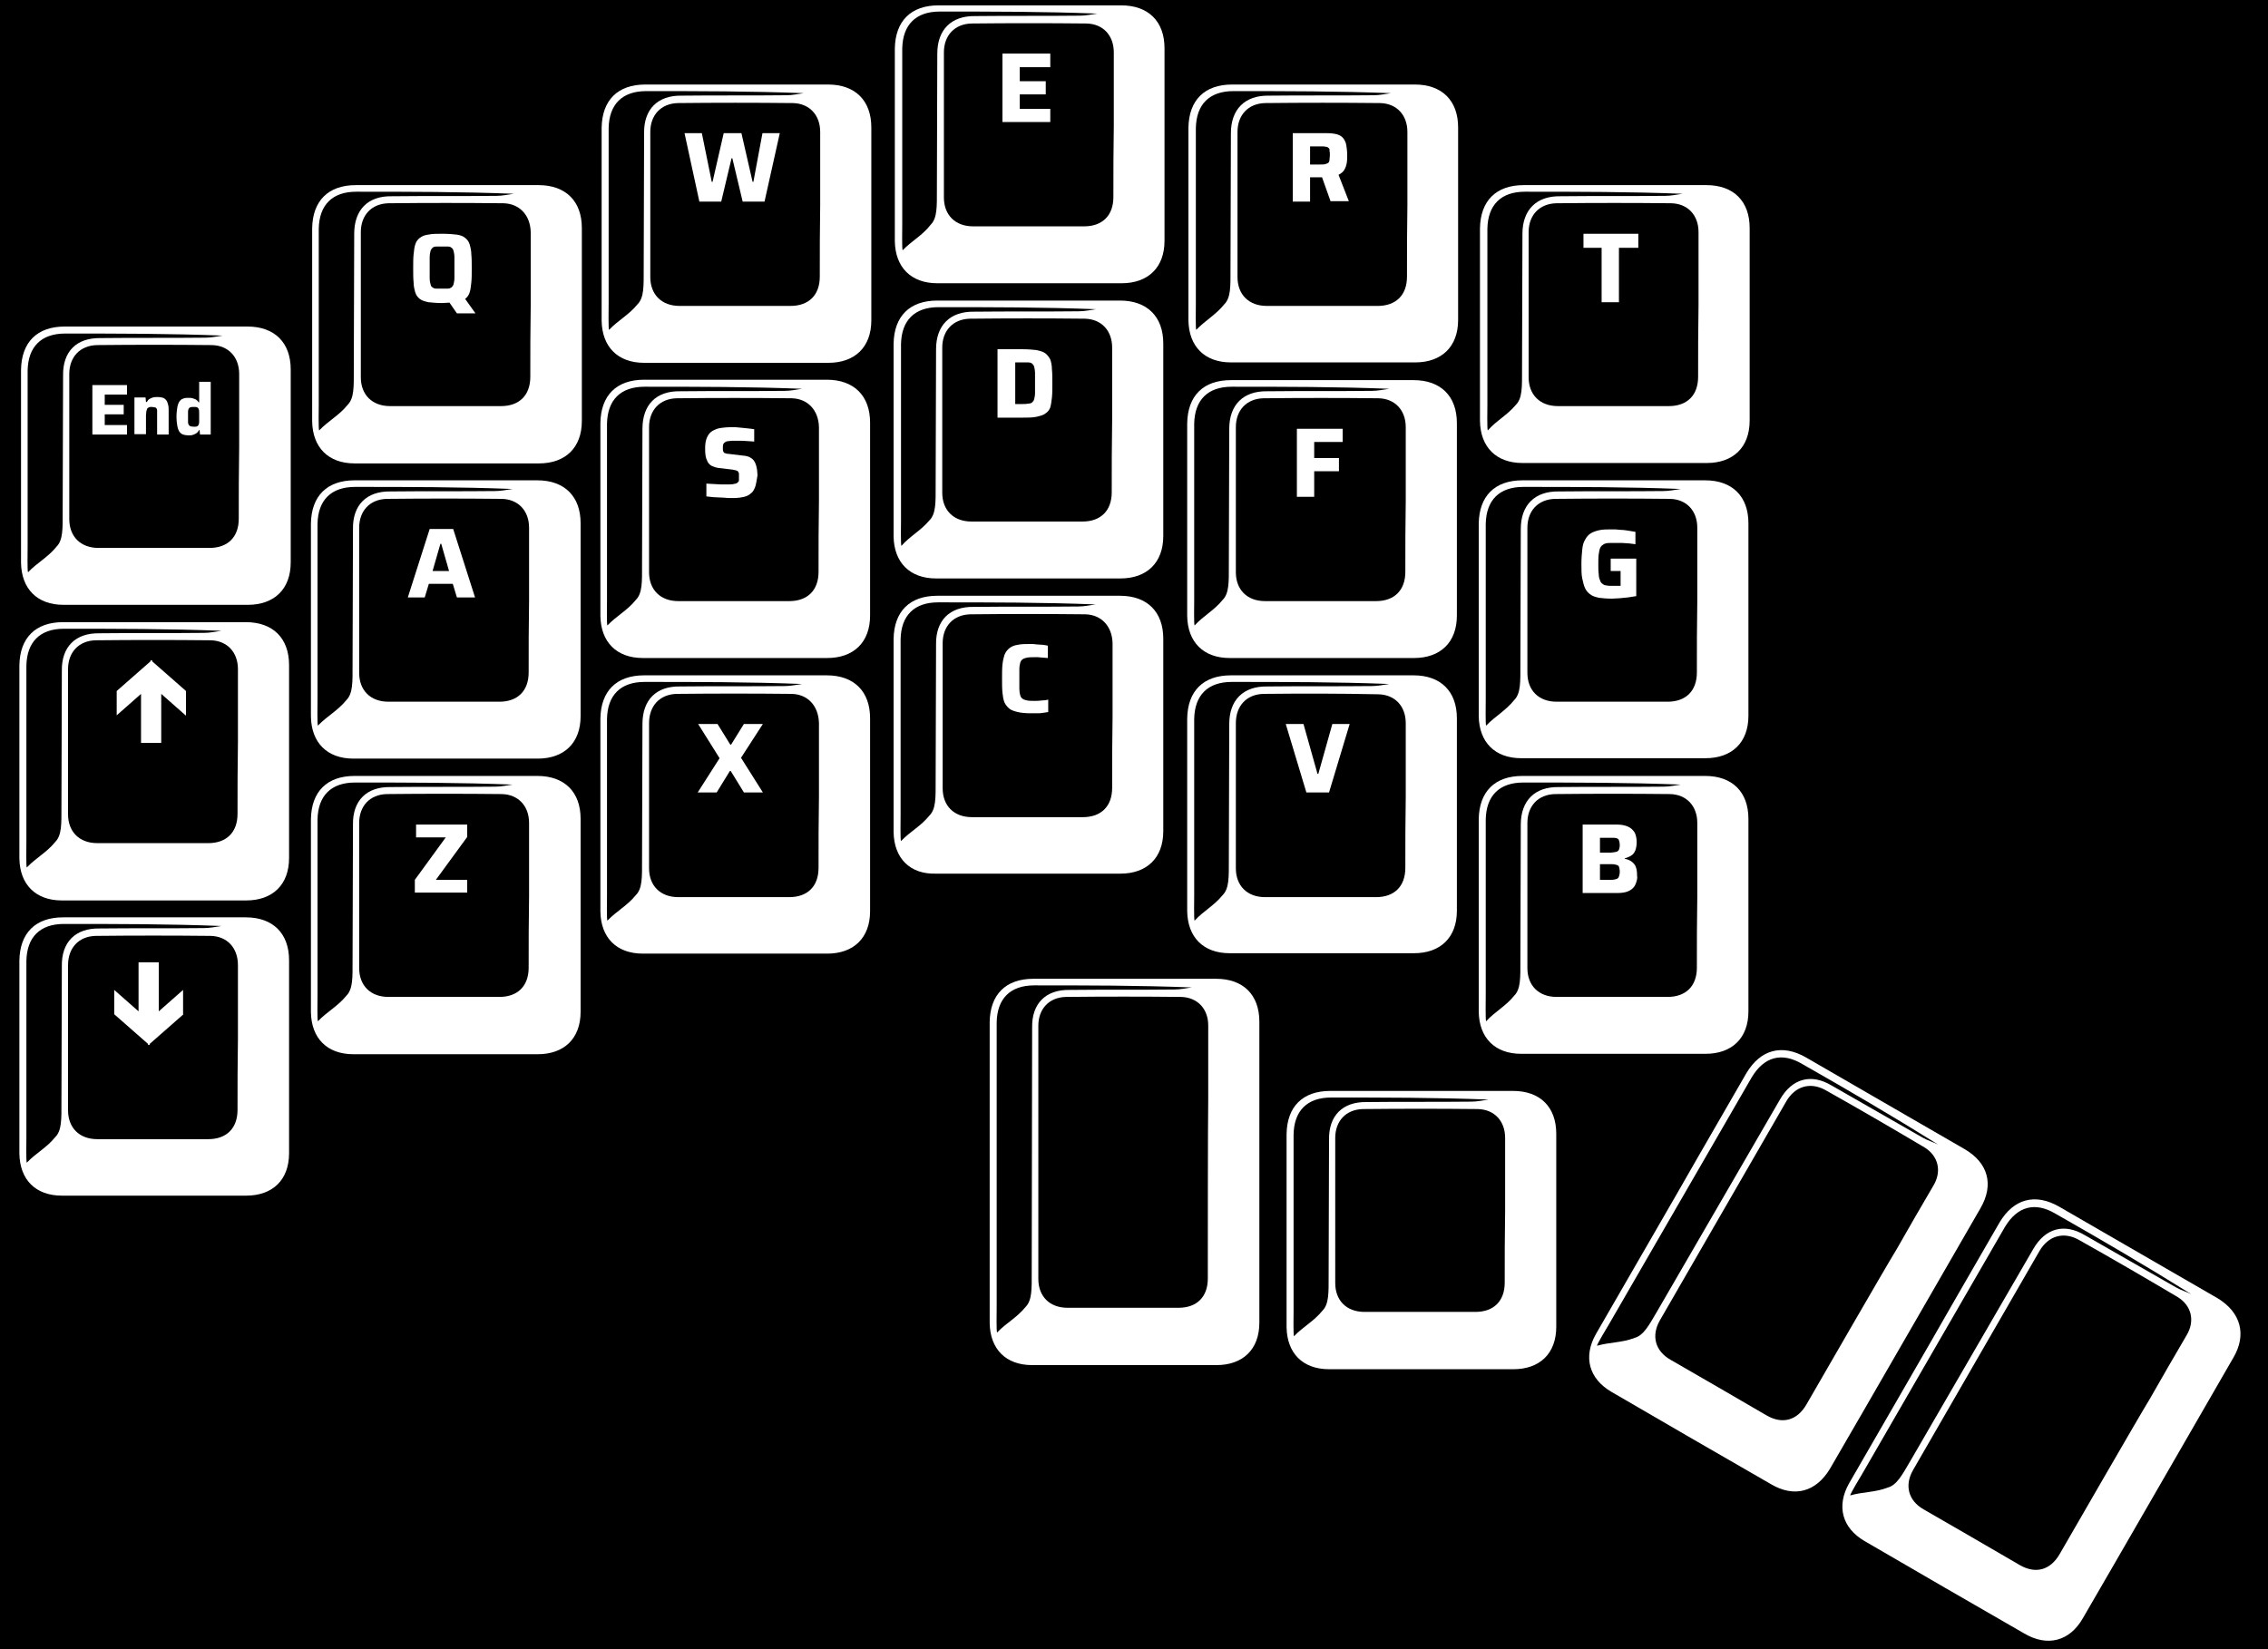 <?xml version="1.0" encoding="utf-8"?>
<!-- Generator: Adobe Illustrator 27.2.0, SVG Export Plug-In . SVG Version: 6.00 Build 0)  -->
<svg version="1.1" id="レイヤー_1" xmlns="http://www.w3.org/2000/svg" xmlns:xlink="http://www.w3.org/1999/xlink" x="0px"
	 y="0px" viewBox="0 0 550 400" style="enable-background:new 0 0 550 400;" xml:space="preserve">
<g>
	<g>
		<path d="M51.1,227c-9.4-0.1-18.5-0.1-27.9,0c-4.1,0.1-6.7,2.9-6.7,7.1c0,11.7,0,23.5,0,35.2c0,4.2,2.7,7,7.1,7c9,0,18,0,26.9,0
			c4.4,0,7.1-2.6,7.1-7.1c0-5.8,0-11.6,0.1-17.3c0-5.9,0-11.9,0-17.8C57.7,229.9,55.1,227.1,51.1,227z M44.5,246l-8.2,7.2v0.3
			l-0.2-0.1l-0.2,0.1v-0.3l-8.2-7.2v-5.9l5.9,5.2v-11.9h4.9v11.9l5.9-5.2V246z"/>
	</g>
	<g>
		<path d="M24.1,153.6c8.5-0.1,16.9,0,25.4-0.1c1.4,0,2.8-0.3,4.2-0.5c-12.8-0.5-25.5-0.5-38.2-0.5c-5.8,0-9,3.2-9.1,9
			c0,14.2,0,28.5,0,42.7c0,0.6-0.1,6.1,0.1,6.2c2.3-2.4,4.8-3.6,6.9-6.2c1.6-1.6,1.5-4.4,1.5-8.4c0-11,0.1-22.1,0.1-33.1
			C14.9,156.9,18.3,153.5,24.1,153.6z"/>
	</g>
	<g>
		<path d="M51.1,155.3c-9.4-0.1-18.5-0.1-27.9,0c-4.1,0.1-6.7,2.9-6.7,7c0,11.7,0,23.5,0,35.2c0,4.2,2.7,7,7.1,7c9,0,18,0,26.9,0
			c4.4,0,7.1-2.6,7.1-7.1c0-5.8,0-11.6,0.1-17.3c0-5.9,0-11.9,0-17.8C57.7,158.2,55.1,155.4,51.1,155.3z M45,173.5l-5.9-5.2v11.9
			h-4.9v-11.9l-5.9,5.2v-5.9l8.2-7.2v-0.3l0.2,0.1l0.2-0.1v0.3l8.2,7.2V173.5z"/>
	</g>
	<g>
		<path d="M225.4,126.2c1.6-1.6,1.5-4.4,1.5-8.4c0-11,0.1-22.1,0.1-33.1c0-5.8,3.4-9.2,9.2-9.1c8.5-0.1,16.9,0,25.4-0.1
			c1.4,0,2.8-0.3,4.2-0.5c-12.8-0.5-25.5-0.5-38.2-0.5c-5.8,0-9,3.2-9.1,9c0,14.2,0,28.5,0,42.7c0,0.6-0.1,6.1,0.1,6.2
			C220.7,130,223.2,128.8,225.4,126.2z"/>
	</g>
	<g>
		<path d="M250.8,89c-0.1-0.4-0.3-0.6-0.5-0.8c-0.2-0.2-0.6-0.3-1-0.3c-0.4,0-0.9,0-1.6,0h-1.5V98h1.5c0.6,0,1.2,0,1.6-0.1
			c0.4,0,0.8-0.1,1-0.3c0.2-0.2,0.4-0.4,0.5-0.8c0.1-0.4,0.2-0.9,0.2-1.5c0-0.6,0-1.5,0-2.5c0-1,0-1.8,0-2.4
			C251,89.9,250.9,89.4,250.8,89z"/>
	</g>
	<g>
		<path d="M24.4,82c8.5-0.1,16.9,0,25.4-0.1c1.4,0,2.8-0.3,4.2-0.5c-12.8-0.5-25.5-0.5-38.2-0.5c-5.8,0-9,3.2-9.1,9
			c0,14.2,0,28.5,0,42.7c0,0.6-0.1,6.1,0.1,6.2c2.3-2.4,4.8-3.6,6.9-6.2c1.6-1.6,1.5-4.4,1.5-8.4c0-11,0.1-22.1,0.1-33.1
			C15.2,85.2,18.6,81.9,24.4,82z"/>
	</g>
	<g>
		<path d="M235.2,77.3c-4.1,0.1-6.7,2.9-6.7,7c0,11.7,0,23.5,0,35.2c0,4.2,2.7,7,7.1,7c9,0,18,0,26.9,0c4.4,0,7.1-2.6,7.1-7.1
			c0-5.8,0-11.6,0.1-17.3c0-5.9,0-11.9,0-17.8c0-4.1-2.6-6.9-6.6-7C253.8,77.2,244.6,77.2,235.2,77.3z M255.1,96.4
			c-0.1,0.9-0.2,1.7-0.4,2.4c-0.2,0.6-0.6,1.1-1.2,1.5c-0.5,0.4-1.3,0.6-2.2,0.8c-0.9,0.2-2.1,0.2-3.6,0.2h-5.8V84.7h5.8
			c1.5,0,2.7,0.1,3.6,0.2c0.9,0.2,1.7,0.4,2.2,0.8c0.5,0.4,0.9,0.9,1.2,1.5c0.2,0.6,0.4,1.4,0.4,2.4c0.1,0.9,0.1,2.1,0.1,3.4
			S255.2,95.4,255.1,96.4z"/>
	</g>
	<g>
		<path d="M51.4,83.7c-9.4-0.1-18.5-0.1-27.9,0c-4.1,0.1-6.7,2.9-6.7,7c0,11.7,0,23.5,0,35.2c0,4.2,2.7,7,7.1,7c9,0,18,0,26.9,0
			c4.4,0,7.1-2.6,7.1-7.1c0-5.8,0-11.6,0.1-17.3c0-5.9,0-11.9,0-17.8C58,86.6,55.4,83.8,51.4,83.7z M30.8,95.7h-5.4v2.5h4.6v2.3
			h-4.6v2.6h5.4v2.3h-8.4V93.4h8.4V95.7z M40.9,105.4h-2.8v-4.7c0-0.5,0-0.9,0-1.1c0-0.3-0.1-0.5-0.2-0.6c-0.1-0.1-0.2-0.2-0.4-0.2
			c-0.2,0-0.4-0.1-0.7-0.1c-0.3,0-0.5,0-0.7,0.1c-0.2,0.1-0.3,0.2-0.4,0.3c-0.1,0.2-0.1,0.4-0.2,0.6c0,0.3-0.1,0.6-0.1,1v4.6h-2.8
			v-8.9h2.7l0.1,1.1h0.2c0.2-0.3,0.4-0.6,0.6-0.7c0.3-0.2,0.6-0.3,0.9-0.4c0.3-0.1,0.7-0.1,1.1-0.1c0.6,0,1.1,0.1,1.4,0.2
			c0.4,0.2,0.6,0.4,0.8,0.7c0.2,0.3,0.3,0.7,0.4,1.1c0.1,0.4,0.1,0.9,0.1,1.5V105.4z M51.2,105.4h-2.7l-0.1-1.1h-0.1
			c-0.2,0.3-0.4,0.6-0.7,0.8c-0.3,0.2-0.6,0.3-0.9,0.4s-0.7,0.1-1,0.1c-0.5,0-1-0.1-1.3-0.2s-0.7-0.4-0.9-0.7
			c-0.2-0.3-0.4-0.8-0.5-1.4c-0.1-0.6-0.2-1.3-0.2-2.2c0-0.9,0.1-1.7,0.2-2.3c0.1-0.6,0.3-1.1,0.5-1.4c0.2-0.3,0.5-0.6,0.9-0.7
			c0.4-0.2,0.8-0.2,1.3-0.2c0.4,0,0.7,0,1,0.1c0.3,0.1,0.6,0.2,0.8,0.3c0.3,0.2,0.5,0.4,0.7,0.7h0.1v-5h2.8V105.4z"/>
	</g>
	<g>
		<polygon points="106.8,131.9 104.9,138.5 108.9,138.5 107,131.9 		"/>
	</g>
	<g>
		<path d="M94.7,119.2c8.5-0.1,16.9,0,25.4-0.1c1.4,0,2.8-0.3,4.2-0.5c-12.8-0.5-25.5-0.5-38.2-0.5c-5.8,0-9,3.2-9.1,9
			c0,14.2,0,28.5,0,42.7c0,0.6-0.1,6.1,0.1,6.2c2.3-2.4,4.8-3.6,6.9-6.2c1.6-1.6,1.5-4.4,1.5-8.4c0-11,0.1-22.1,0.1-33.1
			C85.5,122.5,88.9,119.1,94.7,119.2z"/>
	</g>
	<g>
		<path d="M121.7,121c-9.4-0.1-18.5-0.1-27.9,0c-4.1,0.1-6.7,2.9-6.7,7c0,11.7,0,23.5,0,35.2c0,4.2,2.7,7,7.1,7c9,0,18,0,26.9,0
			c4.4,0,7.1-2.6,7.1-7.1c0-5.8,0-11.6,0.1-17.3c0-5.9,0-11.9,0-17.8C128.3,123.9,125.7,121.1,121.7,121z M110.8,144.9l-1-3.3H104
			l-1,3.3h-4.1l5.3-16.6h5.7l5.3,16.6H110.8z"/>
	</g>
	<g>
		<path d="M225.7,54.5c1.6-1.6,1.5-4.4,1.5-8.4c0-11,0.1-22.1,0.1-33.1c0-5.8,3.4-9.2,9.2-9.1c8.5-0.1,16.9,0,25.4-0.1
			c1.4,0,2.8-0.3,4.2-0.5c-12.8-0.5-25.5-0.5-38.2-0.5c-5.8,0-9,3.2-9.1,9c0,14.2,0,28.5,0,42.7c0,0.6-0.1,6.1,0.1,6.2
			C221.1,58.4,223.6,57.2,225.7,54.5z"/>
	</g>
	<g>
		<path d="M48.2,99.3c-0.1-0.3-0.2-0.4-0.4-0.5c-0.2-0.1-0.5-0.1-0.8-0.1c-0.3,0-0.6,0-0.8,0.1c-0.2,0-0.3,0.1-0.4,0.3
			c-0.1,0.1-0.2,0.4-0.2,0.7c0,0.3,0,0.7,0,1.3c0,0.5,0,1,0,1.3c0,0.3,0.1,0.5,0.2,0.7c0.1,0.1,0.2,0.2,0.4,0.3
			c0.2,0,0.4,0.1,0.8,0.1c0.4,0,0.6,0,0.8-0.1c0.2-0.1,0.3-0.2,0.4-0.5c0.1-0.2,0.1-0.4,0.1-0.7c0-0.3,0-0.6,0-1c0-0.4,0-0.7,0-0.9
			C48.3,99.7,48.3,99.5,48.2,99.3z"/>
	</g>
	<g>
		<path d="M94.7,190.9c8.5-0.1,16.9,0,25.4-0.1c1.4,0,2.8-0.3,4.2-0.5c-12.8-0.5-25.5-0.5-38.2-0.5c-5.8,0-9,3.2-9.1,9
			c0,14.2,0,28.5,0,42.7c0,0.6-0.1,6.1,0.1,6.2c2.3-2.4,4.8-3.6,6.9-6.2c1.6-1.6,1.5-4.4,1.5-8.4c0-11,0.1-22.1,0.1-33.1
			C85.5,194.2,88.9,190.8,94.7,190.9z"/>
	</g>
	<g>
		<path d="M121.7,192.6c-9.4-0.1-18.5-0.1-27.9,0c-4.1,0.1-6.7,2.9-6.7,7c0,11.7,0,23.5,0,35.2c0,4.2,2.7,7,7.1,7c9,0,18,0,26.9,0
			c4.4,0,7.1-2.6,7.1-7.1c0-5.8,0-11.6,0.1-17.3c0-5.9,0-11.9,0-17.8C128.3,195.5,125.7,192.7,121.7,192.6z M113.3,216.5h-12.7v-3.1
			l7.5-10.3h-7.2V200h12.4v3l-7.6,10.4h7.6V216.5z"/>
	</g>
	<g>
		<path d="M322.2,35.9c-0.2-0.2-0.4-0.3-0.7-0.3c-0.3-0.1-0.8-0.1-1.4-0.1h-2.4v4.4h2.4c0.5,0,1,0,1.3-0.1c0.3-0.1,0.6-0.2,0.7-0.3
			c0.2-0.2,0.3-0.4,0.3-0.7c0-0.3,0.1-0.7,0.1-1.1c0-0.5,0-0.8-0.1-1.1C322.5,36.3,322.4,36.1,322.2,35.9z"/>
	</g>
	<g>
		<path d="M367.2,169.8c1.6-1.6,1.5-4.4,1.5-8.4c0-11,0.1-22.1,0.1-33.1c0-5.8,3.4-9.2,9.2-9.1c8.5-0.1,16.9,0,25.4-0.1
			c1.4,0,2.8-0.3,4.2-0.5c-12.8-0.5-25.5-0.5-38.2-0.5c-5.8,0-9,3.2-9.1,9c0,14.2,0,28.5,0,42.7c0,0.6-0.1,6.1,0.1,6.2
			C362.6,173.7,365.1,172.4,367.2,169.8z"/>
	</g>
	<g>
		<path d="M235.6,5.7c-4.1,0.1-6.7,2.9-6.7,7c0,11.7,0,23.5,0,35.2c0,4.2,2.7,7,7.1,7c9,0,18,0,26.9,0c4.4,0,7.1-2.6,7.1-7.1
			c0-5.8,0-11.6,0.1-17.3c0-5.9,0-11.9,0-17.8c0-4.1-2.6-6.9-6.6-7C254.1,5.6,244.9,5.6,235.6,5.7z M254.7,16.3h-7.4v3.4h6.3v3.2
			h-6.3v3.5h7.4v3.2h-11.6V13h11.6V16.3z"/>
	</g>
	<g>
		<path d="M367.2,241.5c1.6-1.6,1.5-4.4,1.5-8.4c0-11,0.1-22.1,0.1-33.1c0-5.8,3.4-9.2,9.2-9.1c8.5-0.1,16.9,0,25.4-0.1
			c1.4,0,2.8-0.3,4.2-0.5c-12.8-0.5-25.5-0.5-38.2-0.5c-5.8,0-9,3.2-9.1,9c0,14.2,0,28.5,0,42.7c0,0.6-0.1,6.1,0.1,6.2
			C362.6,245.3,365.1,244.1,367.2,241.5z"/>
	</g>
	<g>
		<path d="M377.1,192.6c-4.1,0.1-6.7,2.9-6.7,7c0,11.7,0,23.5,0,35.2c0,4.2,2.7,7,7.1,7c9,0,18,0,26.9,0c4.4,0,7.1-2.6,7.1-7.1
			c0-5.8,0-11.6,0.1-17.3c0-5.9,0-11.9,0-17.8c0-4.1-2.6-6.9-6.6-7C395.6,192.5,386.5,192.5,377.1,192.6z M396.8,214
			c-0.2,0.6-0.4,1-0.8,1.4c-0.4,0.4-0.9,0.7-1.5,0.9c-0.6,0.2-1.4,0.3-2.3,0.3h-8.4V200h8.4c1.1,0,1.9,0.2,2.6,0.5
			c0.7,0.3,1.2,0.8,1.6,1.4c0.3,0.6,0.5,1.4,0.5,2.3c0,0.8-0.1,1.4-0.3,2c-0.2,0.5-0.5,1-1,1.3c-0.4,0.3-1,0.5-1.6,0.7v0.1
			c0.7,0.1,1.3,0.4,1.7,0.7c0.4,0.3,0.8,0.7,1,1.3c0.2,0.5,0.3,1.2,0.3,2.1C397.1,212.8,397,213.4,396.8,214z"/>
	</g>
	<g>
		<path d="M392.1,209.8c-0.3-0.1-0.7-0.2-1.3-0.2H388v3.8h2.7c0.6,0,1-0.1,1.3-0.2c0.3-0.1,0.5-0.3,0.6-0.6c0.1-0.3,0.2-0.7,0.2-1.2
			c0-0.5-0.1-0.9-0.2-1.2C392.6,210.1,392.4,209.9,392.1,209.8z"/>
	</g>
	<g>
		<path d="M377.4,49.3c-4.1,0.1-6.7,2.9-6.7,7c0,11.7,0,23.5,0,35.2c0,4.2,2.7,7,7.1,7c9,0,18,0,26.9,0c4.4,0,7.1-2.6,7.1-7.1
			c0-5.8,0-11.6,0.1-17.3c0-5.9,0-11.9,0-17.8c0-4.1-2.6-6.9-6.6-7C396,49.2,386.8,49.2,377.4,49.3z M397.2,60.1h-4.6v13.2h-4.2
			V60.1H384v-3.4h13.3V60.1z"/>
	</g>
	<g>
		<path d="M377.1,121c-4.1,0.1-6.7,2.9-6.7,7c0,11.7,0,23.5,0,35.2c0,4.2,2.7,7,7.1,7c9,0,18,0,26.9,0c4.4,0,7.1-2.6,7.1-7.1
			c0-5.8,0-11.6,0.1-17.3c0-5.9,0-11.9,0-17.8c0-4.1-2.6-6.9-6.6-7C395.6,120.9,386.5,120.9,377.1,121z M396.7,144.6
			c-0.6,0.1-1.2,0.2-1.9,0.3c-0.7,0.1-1.4,0.1-2,0.2c-0.7,0-1.3,0.1-1.9,0.1c-1.2,0-2.3-0.1-3.1-0.2c-0.9-0.2-1.6-0.4-2.1-0.8
			c-0.6-0.4-1-0.9-1.3-1.5c-0.3-0.6-0.5-1.5-0.7-2.4s-0.2-2.1-0.2-3.5s0.1-2.5,0.2-3.5c0.1-1,0.3-1.8,0.7-2.4
			c0.3-0.6,0.8-1.2,1.3-1.5c0.6-0.4,1.3-0.6,2.1-0.8c0.9-0.2,1.9-0.2,3.1-0.2c0.6,0,1.2,0,1.9,0.1c0.7,0,1.3,0.1,2,0.2
			c0.7,0.1,1.3,0.2,1.8,0.3v3c-0.5-0.1-1-0.1-1.6-0.2c-0.5,0-1-0.1-1.5-0.1s-0.8,0-1.1,0c-0.8,0-1.5,0-2.1,0c-0.6,0-1,0.1-1.4,0.3
			c-0.3,0.2-0.6,0.4-0.8,0.8c-0.2,0.4-0.3,0.9-0.4,1.6c-0.1,0.7-0.1,1.5-0.1,2.5c0,0.9,0,1.7,0.1,2.3c0,0.6,0.1,1.1,0.3,1.5
			c0.1,0.4,0.3,0.7,0.6,0.9c0.2,0.2,0.6,0.4,1,0.4c0.4,0.1,0.9,0.1,1.5,0.1c0.2,0,0.4,0,0.6,0c0.2,0,0.4,0,0.7,0c0.2,0,0.4,0,0.6,0
			v-3.6h-2.4v-3h6.2V144.6z"/>
	</g>
	<g>
		<path d="M367.6,98.2c1.6-1.6,1.5-4.4,1.5-8.4c0-11,0.1-22.1,0.1-33.1c0-5.8,3.4-9.2,9.2-9.1c8.5-0.1,16.9,0,25.4-0.1
			c1.4,0,2.8-0.3,4.2-0.5c-12.8-0.5-25.5-0.5-38.2-0.5c-5.8,0-9,3.2-9.1,9c0,14.2,0,28.5,0,42.7c0,0.6-0.1,6.1,0.1,6.2
			C362.9,102,365.4,100.8,367.6,98.2z"/>
	</g>
	<g>
		<path d="M392,206.6c0.3-0.1,0.5-0.3,0.6-0.5c0.1-0.3,0.2-0.6,0.2-1.1c0-0.5-0.1-0.9-0.2-1.2c-0.1-0.3-0.3-0.4-0.6-0.5
			c-0.3-0.1-0.7-0.1-1.3-0.1H388v3.6h2.7C391.3,206.7,391.7,206.7,392,206.6z"/>
	</g>
	<g>
		<path d="M296.5,145.5c1.6-1.6,1.5-4.4,1.5-8.4c0-11,0.1-22.1,0.1-33.1c0-5.8,3.4-9.2,9.2-9.1c8.5-0.1,16.9,0,25.4-0.1
			c1.4,0,2.8-0.3,4.2-0.5c-12.8-0.5-25.5-0.5-38.2-0.5c-5.8,0-9,3.2-9.1,9c0,14.2,0,28.5,0,42.7c0,0.6-0.1,6.1,0.1,6.2
			C291.9,149.3,294.4,148.1,296.5,145.5z"/>
	</g>
	<g>
		<path d="M306.4,168.3c-4.1,0.1-6.7,2.9-6.7,7.1c0,11.7,0,23.5,0,35.2c0,4.2,2.7,7,7.1,7c9,0,18,0,26.9,0c4.4,0,7.1-2.6,7.1-7.1
			c0-5.8,0-11.6,0.1-17.3c0-5.9,0-11.9,0-17.8c0-4.1-2.6-6.9-6.6-7C325,168.2,315.8,168.2,306.4,168.3z M322.3,192.2h-5.5l-5-16.6
			h4.3l3.4,12.1h0.2l3.4-12.1h4.2L322.3,192.2z"/>
	</g>
	<g>
		<path d="M296.5,217.1c1.6-1.6,1.5-4.4,1.5-8.4c0-11,0.1-22.1,0.1-33.1c0-5.8,3.4-9.2,9.2-9.1c8.5-0.1,16.9,0,25.4-0.1
			c1.4,0,2.8-0.3,4.2-0.5c-12.8-0.5-25.5-0.5-38.2-0.5c-5.8,0-9,3.2-9.1,9c0,14.2,0,28.5,0,42.7c0,0.6-0.1,6.1,0.1,6.2
			C291.9,220.9,294.4,219.7,296.5,217.1z"/>
	</g>
	<g>
		<path d="M95,47.6c8.5-0.1,16.9,0,25.4-0.1c1.4,0,2.8-0.3,4.2-0.5c-12.8-0.5-25.5-0.5-38.2-0.5c-5.8,0-9,3.2-9.1,9
			c0,14.2,0,28.5,0,42.7c0,0.6-0.1,6.1,0.1,6.2c2.3-2.4,4.8-3.6,6.9-6.2c1.6-1.6,1.5-4.4,1.5-8.4c0-11,0.1-22.1,0.1-33.1
			C85.9,50.9,89.2,47.5,95,47.6z"/>
	</g>
	<g>
		<path d="M306.8,25c-4.1,0.1-6.7,2.9-6.7,7c0,11.7,0,23.5,0,35.2c0,4.2,2.7,7,7.1,7c9,0,18,0,26.9,0c4.4,0,7.1-2.6,7.1-7.1
			c0-5.8,0-11.6,0.1-17.3c0-5.9,0-11.9,0-17.8c0-4.1-2.6-6.9-6.6-7C325.3,24.9,316.1,24.9,306.8,25z M322.7,48.9l-2.1-5.9
			c-0.1,0-0.1,0-0.2,0h-2.7v5.9h-4.2V32.3h8.2c1.1,0,1.9,0.1,2.6,0.3c0.7,0.2,1.2,0.6,1.5,1s0.6,1,0.7,1.7c0.1,0.7,0.2,1.4,0.2,2.3
			c0,0.6,0,1.3-0.1,1.9c-0.1,0.6-0.3,1.2-0.6,1.7c-0.3,0.5-0.8,0.9-1.4,1.2l2.5,6.4H322.7z"/>
	</g>
	<g>
		<path d="M296.9,73.8c1.6-1.6,1.5-4.4,1.5-8.4c0-11,0.1-22.1,0.1-33.1c0-5.8,3.4-9.2,9.2-9.1c8.5-0.1,16.9,0,25.4-0.1
			c1.4,0,2.8-0.3,4.2-0.5c-12.8-0.5-25.5-0.5-38.2-0.5c-5.8,0-9,3.2-9.1,9c0,14.2,0,28.5,0,42.7c0,0.6-0.1,6.1,0.1,6.2
			C292.3,77.7,294.8,76.4,296.9,73.8z"/>
	</g>
	<g>
		<path d="M306.4,96.6c-4.1,0.1-6.7,2.9-6.7,7c0,11.7,0,23.5,0,35.2c0,4.2,2.7,7,7.1,7c9,0,18,0,26.9,0c4.4,0,7.1-2.6,7.1-7.1
			c0-5.8,0-11.6,0.1-17.3c0-5.9,0-11.9,0-17.8c0-4.1-2.6-6.9-6.6-7C325,96.5,315.8,96.5,306.4,96.6z M325.6,107.2h-6.9v3.9h6v3.2h-6
			v6.2h-4.2V104h11.1V107.2z"/>
	</g>
	<g>
		<path d="M24.1,225.2c8.5-0.1,16.9,0,25.4-0.1c1.4,0,2.8-0.3,4.2-0.5c-12.8-0.5-25.5-0.5-38.2-0.5c-5.8,0-9,3.2-9.1,9
			c0,14.2,0,28.5,0,42.7c0,0.6-0.1,6.1,0.1,6.2c2.3-2.4,4.8-3.6,6.9-6.2c1.6-1.6,1.5-4.4,1.5-8.4c0-11,0.1-22.1,0.1-33.1
			C14.9,228.5,18.3,225.1,24.1,225.2z"/>
	</g>
	<g>
		<path d="M358.4,269c-9.4-0.1-18.5-0.1-27.9,0c-4.1,0.1-6.7,2.9-6.7,7c0,11.7,0,23.5,0,35.2c0,4.2,2.7,7,7.1,7c9,0,18,0,26.9,0
			c4.4,0,7.1-2.6,7.1-7.1c0-5.8,0-11.6,0.1-17.3c0-5.9,0-11.9,0-17.8C365,271.9,362.4,269.1,358.4,269z"/>
	</g>
	<g>
		<path d="M192,96.6c-9.4-0.1-18.5-0.1-27.9,0c-4.1,0.1-6.7,2.9-6.7,7c0,11.7,0,23.5,0,35.2c0,4.2,2.7,7,7.1,7c9,0,18,0,26.9,0
			c4.4,0,7.1-2.6,7.1-7.1c0-5.8,0-11.6,0.1-17.3c0-5.9,0-11.9,0-17.8C198.5,99.5,195.9,96.7,192,96.6z M183.2,117.9
			c-0.2,0.6-0.5,1.2-0.8,1.5s-0.8,0.7-1.3,0.9c-0.5,0.2-1,0.3-1.7,0.4c-0.6,0.1-1.2,0.1-1.9,0.1c-0.6,0-1.3,0-2.1-0.1
			c-0.7,0-1.5-0.1-2.2-0.1c-0.7-0.1-1.4-0.1-1.9-0.2v-3.1c0.6,0,1.2,0.1,1.8,0.1c0.6,0,1.2,0.1,1.7,0.1c0.5,0,1,0,1.4,0
			c0.7,0,1.3,0,1.7-0.1c0.4-0.1,0.7-0.1,0.9-0.3c0.1-0.1,0.2-0.2,0.3-0.3c0.1-0.1,0.1-0.3,0.1-0.5c0-0.2,0-0.4,0-0.6
			c0-0.3,0-0.6,0-0.8c0-0.2-0.1-0.3-0.2-0.5s-0.3-0.2-0.5-0.3c-0.2-0.1-0.6-0.1-0.9-0.2l-3.4-0.4c-0.6-0.1-1.2-0.3-1.6-0.5
			c-0.4-0.2-0.8-0.6-1-1c-0.2-0.4-0.4-0.9-0.5-1.5s-0.1-1.2-0.1-1.9c0-1.1,0.2-2,0.5-2.6c0.3-0.7,0.8-1.2,1.3-1.5
			c0.6-0.3,1.2-0.6,2-0.7c0.8-0.1,1.6-0.2,2.5-0.2c0.7,0,1.3,0,2,0.1s1.3,0.1,2,0.2c0.6,0.1,1.1,0.1,1.6,0.2v3
			c-0.4,0-0.9-0.1-1.4-0.1c-0.5,0-1.1-0.1-1.7-0.1c-0.6,0-1.1,0-1.6,0c-0.6,0-1.1,0-1.5,0.1c-0.4,0-0.7,0.1-0.9,0.3
			c-0.2,0.1-0.4,0.3-0.4,0.5c-0.1,0.2-0.1,0.5-0.1,0.8c0,0.4,0,0.7,0.1,0.9c0.1,0.2,0.2,0.4,0.4,0.4c0.2,0.1,0.6,0.2,1,0.2l3.3,0.4
			c0.4,0,0.9,0.1,1.2,0.2c0.4,0.1,0.7,0.3,1,0.5c0.3,0.2,0.6,0.6,0.8,1c0.1,0.2,0.2,0.5,0.3,0.8c0.1,0.3,0.1,0.6,0.2,1
			c0,0.4,0.1,0.8,0.1,1.3C183.5,116.4,183.4,117.2,183.2,117.9z"/>
	</g>
	<g>
		<path d="M331.4,267.3c8.5-0.1,16.9,0,25.4-0.1c1.4,0,2.8-0.3,4.2-0.5c-12.8-0.5-25.5-0.5-38.2-0.5c-5.8,0-9,3.2-9.1,9
			c0,14.2,0,28.5,0,42.7c0,0.6-0.1,6.1,0.1,6.2c2.3-2.4,4.8-3.6,6.9-6.2c1.6-1.6,1.5-4.4,1.5-8.4c0-11,0.1-22.1,0.1-33.1
			C322.2,270.6,325.6,267.2,331.4,267.3z"/>
	</g>
	<g>
		<path d="M165.3,23.2c8.5-0.1,16.9,0,25.4-0.1c1.4,0,2.8-0.3,4.2-0.5c-12.8-0.5-25.5-0.5-38.2-0.5c-5.8,0-9,3.2-9.1,9
			c0,14.2,0,28.5,0,42.7c0,0.6-0.1,6.1,0.1,6.2c2.3-2.4,4.8-3.6,6.9-6.2c1.6-1.6,1.5-4.4,1.5-8.4c0-11,0.1-22.1,0.1-33.1
			C156.1,26.5,159.5,23.1,165.3,23.2z"/>
	</g>
	<g>
		<path d="M424.8,261.3c-7.1,12.3-27.4,47.4-34.5,59.7c-0.3,0.5-3.2,5.3-3,5.4c3.2-0.9,6-0.7,9.1-1.9c2.2-0.6,3.5-3.1,5.5-6.5
			c5.5-9.5,24.3-41.9,29.8-51.4c2.9-5,7.5-6.3,12.5-3.3c7.4,4.2,14.6,8.4,22,12.6c1.2,0.7,2.6,1.1,3.8,1.7
			c-10.9-6.8-21.8-13.2-32.9-19.5C432.1,255.1,427.8,256.3,424.8,261.3z"/>
	</g>
	<g>
		<path d="M164.9,94.9c8.5-0.1,16.9,0,25.4-0.1c1.4,0,2.8-0.3,4.2-0.5c-12.8-0.5-25.5-0.5-38.2-0.5c-5.8,0-9,3.2-9.1,9
			c0,14.2,0,28.5,0,42.7c0,0.6-0.1,6.1,0.1,6.2c2.3-2.4,4.8-3.6,6.9-6.2c1.6-1.6,1.5-4.4,1.5-8.4c0-11,0.1-22.1,0.1-33.1
			C155.8,98.2,159.1,94.8,164.9,94.9z"/>
	</g>
	<g>
		<path d="M466.7,278.3c-8.1-4.8-16-9.4-24.2-14c-3.6-1.9-7.2-0.8-9.3,2.8c-5.8,10.1-24.9,43.1-30.7,53.2c-2.1,3.7-1.1,7.4,2.6,9.5
			c7.8,4.5,15.6,9,23.3,13.5c3.8,2.2,7.4,1.3,9.7-2.7c2.9-5,18.9-32.8,21.9-37.7c2.9-5.1,5.9-10.3,8.9-15.4
			C470.9,284.1,470.1,280.4,466.7,278.3z"/>
	</g>
	<g>
		<path d="M192.3,25c-9.4-0.1-18.5-0.1-27.9,0c-4.1,0.1-6.7,2.9-6.7,7c0,11.7,0,23.5,0,35.2c0,4.2,2.7,7,7.1,7c9,0,18,0,26.9,0
			c4.4,0,7.1-2.6,7.1-7.1c0-5.8,0-11.6,0.1-17.3c0-5.9,0-11.9,0-17.8C198.9,27.9,196.3,25.1,192.3,25z M185.4,48.9h-5.3l-2.5-10.5
			h-0.2l-2.5,10.5h-5.3L166,32.3h4.2l2.4,11.8h0.2l2.7-11.8h4.3l2.7,11.8h0.2l2.2-11.8h4.2L185.4,48.9z"/>
	</g>
	<g>
		<path d="M259.4,240.1c8.5-0.1,16.9,0,25.4-0.1c1.4,0,2.8-0.3,4.2-0.5c-12.8-0.5-25.5-0.5-38.2-0.5c-5.8,0-9,3.2-9.1,9
			c0,14.2,0,54.8,0,69c0,0.6-0.1,6.1,0.1,6.2c2.3-2.4,4.8-3.6,6.9-6.2c1.6-1.6,1.5-4.4,1.5-8.4c0-11,0.1-48.4,0.1-59.4
			C250.2,243.4,253.6,240,259.4,240.1z"/>
	</g>
	<g>
		<path d="M236.1,147.2c8.5-0.1,16.9,0,25.4-0.1c1.4,0,2.8-0.3,4.2-0.5c-12.8-0.5-25.5-0.5-38.2-0.5c-5.8,0-9,3.2-9.1,9
			c0,14.2,0,28.5,0,42.7c0,0.6-0.1,6.1,0.1,6.2c2.3-2.4,4.8-3.6,6.9-6.2c1.6-1.6,1.5-4.4,1.5-8.4c0-11,0.1-22.1,0.1-33.1
			C226.9,150.5,230.3,147.1,236.1,147.2z"/>
	</g>
	<g>
		<path d="M110,60.9c-0.1-0.4-0.3-0.7-0.5-0.8c-0.2-0.2-0.5-0.3-0.9-0.3c-0.4,0-0.8,0-1.4,0c-0.6,0-1,0-1.4,0s-0.7,0.1-0.9,0.3
			c-0.2,0.2-0.4,0.4-0.5,0.8c-0.1,0.4-0.2,0.9-0.2,1.5c0,0.7,0,1.5,0,2.5c0,1,0,1.9,0,2.5c0,0.7,0.1,1.2,0.2,1.5
			c0.1,0.4,0.2,0.7,0.5,0.8c0.2,0.2,0.5,0.3,0.9,0.3c0.4,0,0.8,0,1.4,0c0.6,0,1,0,1.4,0c0.4,0,0.6-0.1,0.9-0.3
			c0.2-0.2,0.4-0.4,0.5-0.8c0.1-0.4,0.2-0.9,0.2-1.5c0-0.7,0-1.5,0-2.5c0-1,0-1.9,0-2.5C110.2,61.8,110.1,61.3,110,60.9z"/>
	</g>
	<g>
		<path d="M286.4,241.8c-9.4-0.1-18.5-0.1-27.9,0c-4.1,0.1-6.7,2.9-6.7,7c0,11.7,0,49.8,0,61.4c0,4.2,2.7,7,7.1,7c9,0,18,0,26.9,0
			c4.4,0,7.1-2.6,7.1-7.1c0-5.8,0-37.9,0.1-43.6c0-5.9,0-11.9,0-17.8C293,244.7,290.4,241.9,286.4,241.8z"/>
	</g>
	<g>
		<path d="M528.1,314.6c-8.1-4.8-16-9.4-24.2-14c-3.6-1.9-7.2-0.8-9.3,2.8c-5.8,10.1-24.9,43.1-30.7,53.2c-2.1,3.7-1.1,7.4,2.6,9.5
			c7.8,4.5,15.6,9,23.3,13.5c3.8,2.2,7.4,1.3,9.7-2.7c2.9-5,18.9-32.8,21.9-37.7c2.9-5.1,5.9-10.3,8.9-15.4
			C532.3,320.4,531.5,316.7,528.1,314.6z"/>
	</g>
	<g>
		<path d="M263.2,149c-9.4-0.1-18.5-0.1-27.9,0c-4.1,0.1-6.7,2.9-6.7,7c0,11.7,0,23.5,0,35.2c0,4.2,2.7,7,7.1,7c9,0,18,0,26.9,0
			c4.4,0,7.1-2.6,7.1-7.1c0-5.8,0-11.6,0.1-17.3c0-5.9,0-11.9,0-17.8C269.7,151.9,267.1,149.1,263.2,149z M254.2,172.7
			c-0.4,0.1-0.8,0.1-1.3,0.2c-0.5,0.1-1,0.1-1.5,0.1c-0.5,0-1,0-1.5,0c-1.2,0-2.3-0.1-3.1-0.3c-0.8-0.2-1.5-0.4-2-0.8
			c-0.5-0.4-0.9-0.9-1.2-1.5c-0.3-0.7-0.4-1.5-0.5-2.4c-0.1-1-0.1-2.1-0.1-3.4c0-1.3,0-2.5,0.1-3.4c0.1-1,0.3-1.8,0.5-2.4
			c0.3-0.7,0.7-1.2,1.2-1.6c0.5-0.4,1.2-0.7,2-0.8c0.8-0.2,1.9-0.2,3.1-0.2c0.5,0,1,0,1.5,0.1c0.5,0,1,0.1,1.5,0.1
			c0.5,0.1,0.9,0.1,1.2,0.2v3c-0.5,0-0.9-0.1-1.3-0.1c-0.4,0-0.8-0.1-1.1-0.1c-0.3,0-0.6,0-0.8,0c-0.7,0-1.3,0-1.8,0.1
			c-0.5,0.1-0.8,0.2-1.1,0.4c-0.3,0.2-0.5,0.5-0.6,0.9c-0.1,0.4-0.2,0.9-0.2,1.5s0,1.4,0,2.4c0,1,0,1.8,0,2.4c0,0.6,0.1,1.2,0.2,1.5
			c0.1,0.4,0.3,0.7,0.6,0.9c0.3,0.2,0.6,0.3,1.1,0.4c0.5,0.1,1.1,0.1,1.8,0.1c0.5,0,1.1,0,1.7-0.1c0.6,0,1.2-0.1,1.6-0.2V172.7z"/>
	</g>
	<g>
		<path d="M164.9,166.5c8.5-0.1,16.9,0,25.4-0.1c1.4,0,2.8-0.3,4.2-0.5c-12.8-0.5-25.5-0.5-38.2-0.5c-5.8,0-9,3.2-9.1,9
			c0,14.2,0,28.5,0,42.7c0,0.6-0.1,6.1,0.1,6.2c2.3-2.4,4.8-3.6,6.9-6.2c1.6-1.6,1.5-4.4,1.5-8.4c0-11,0.1-22.1,0.1-33.1
			C155.8,169.8,159.1,166.4,164.9,166.5z"/>
	</g>
	<g>
		<path d="M486.2,297.6c-7.1,12.3-27.4,47.4-34.5,59.7c-0.3,0.5-3.2,5.3-3,5.4c3.2-0.9,6-0.7,9.1-1.9c2.2-0.6,3.5-3.1,5.5-6.5
			c5.5-9.5,24.3-41.9,29.8-51.4c2.9-5,7.5-6.3,12.5-3.3c7.4,4.2,14.6,8.4,22,12.6c1.2,0.7,2.6,1.1,3.8,1.7
			c-10.9-6.8-21.8-13.2-32.9-19.5C493.5,291.4,489.2,292.6,486.2,297.6z"/>
	</g>
	<g>
		<path d="M0,0v400h550V0H0z M358.9,78.6c0-7.7,0-15.5,0-23.2c0.1-6.7,3.9-10.5,10.6-10.5c14.8,0,29.6,0,44.3,0
			c6.6,0,10.5,3.9,10.5,10.4c0,15.5,0,31.2,0,46.7c0,6.5-4,10.3-10.4,10.3c-14.9,0-29.7,0-44.7,0c-6.4,0-10.2-3.9-10.3-10.2
			C358.9,94.3,358.9,86.5,358.9,78.6z M358.6,150.2c0-7.7,0-15.5,0-23.2c0.1-6.7,3.9-10.5,10.6-10.5c14.8,0,29.6,0,44.3,0
			c6.6,0,10.5,3.9,10.5,10.4c0,15.5,0,31.2,0,46.7c0,6.5-4,10.3-10.4,10.3c-14.9,0-29.7,0-44.7,0c-6.4,0-10.2-3.9-10.3-10.2
			C358.6,166,358.6,158.2,358.6,150.2z M358.6,221.9c0-7.7,0-15.5,0-23.2c0.1-6.7,3.9-10.5,10.6-10.5c14.8,0,29.6,0,44.3,0
			c6.6,0,10.5,3.9,10.5,10.4c0,15.5,0,31.2,0,46.7c0,6.5-4,10.3-10.4,10.3c-14.9,0-29.7,0-44.7,0c-6.4,0-10.2-3.9-10.3-10.2
			C358.6,237.6,358.6,229.8,358.6,221.9z M288.2,54.2c0-7.7,0-15.5,0-23.2c0.1-6.7,3.9-10.5,10.6-10.5c14.8,0,29.6,0,44.3,0
			c6.6,0,10.5,3.9,10.5,10.4c0,15.5,0,31.2,0,46.7c0,6.5-4,10.3-10.4,10.3c-14.9,0-29.7,0-44.7,0c-6.4,0-10.2-3.9-10.3-10.2
			C288.2,70,288.2,62.2,288.2,54.2z M287.9,125.9c0-7.7,0-15.5,0-23.2c0.1-6.7,3.9-10.5,10.6-10.5c14.8,0,29.6,0,44.3,0
			c6.6,0,10.5,3.9,10.5,10.4c0,15.5,0,31.2,0,46.7c0,6.5-4,10.3-10.4,10.3c-14.9,0-29.7,0-44.7,0c-6.4,0-10.2-3.9-10.3-10.2
			C287.9,141.6,287.9,133.8,287.9,125.9z M287.9,197.5c0-7.7,0-15.5,0-23.2c0.1-6.7,3.9-10.5,10.6-10.5c14.8,0,29.6,0,44.3,0
			c6.6,0,10.5,3.9,10.5,10.4c0,15.5,0,31.2,0,46.7c0,6.5-4,10.3-10.4,10.3c-14.9,0-29.7,0-44.7,0c-6.4,0-10.2-3.9-10.3-10.2
			C287.9,213.3,287.9,205.4,287.9,197.5z M217,35c0-7.7,0-15.5,0-23.2c0.1-6.7,3.9-10.5,10.6-10.5c14.8,0,29.6,0,44.3,0
			c6.6,0,10.5,3.9,10.5,10.4c0,15.5,0,31.2,0,46.7c0,6.5-4,10.3-10.4,10.3c-14.9,0-29.7,0-44.7,0c-6.4,0-10.2-3.9-10.3-10.2
			C217,50.7,217,42.9,217,35z M216.7,106.6c0-7.7,0-15.5,0-23.2c0.1-6.7,3.9-10.5,10.6-10.5c14.8,0,29.6,0,44.3,0
			c6.6,0,10.5,3.9,10.5,10.4c0,15.5,0,31.2,0,46.7c0,6.5-4,10.3-10.4,10.3c-14.9,0-29.7,0-44.7,0c-6.4,0-10.2-3.9-10.3-10.2
			C216.7,122.3,216.7,114.5,216.7,106.6z M70.1,279.7c0,6.5-4,10.3-10.4,10.3c-14.9,0-29.7,0-44.7,0c-6.4,0-10.2-3.9-10.3-10.2
			c0-7.8,0-15.6,0-23.6c0-7.7,0-15.5,0-23.2c0.1-6.7,3.9-10.5,10.6-10.5c14.8,0,29.6,0,44.3,0c6.6,0,10.5,3.9,10.5,10.4
			C70.1,248.5,70.1,264.2,70.1,279.7z M70.1,208.1c0,6.5-4,10.3-10.4,10.3c-14.9,0-29.7,0-44.7,0c-6.4,0-10.2-3.9-10.3-10.2
			c0-7.8,0-15.6,0-23.6c0-7.7,0-15.5,0-23.2c0.1-6.7,3.9-10.5,10.6-10.5c14.8,0,29.6,0,44.3,0c6.6,0,10.5,3.9,10.5,10.4
			C70.1,176.9,70.1,192.5,70.1,208.1z M70.5,136.4c0,6.5-4,10.3-10.4,10.3c-14.9,0-29.7,0-44.7,0c-6.4,0-10.2-3.9-10.3-10.2
			c0-7.8,0-15.6,0-23.6c0-7.7,0-15.5,0-23.2c0.1-6.7,3.9-10.5,10.6-10.5c14.8,0,29.6,0,44.3,0c6.6,0,10.5,3.9,10.5,10.4
			C70.5,105.2,70.5,120.9,70.5,136.4z M140.8,245.4c0,6.5-4,10.3-10.4,10.3c-14.9,0-29.7,0-44.7,0c-6.4,0-10.2-3.9-10.3-10.2
			c0-7.8,0-15.6,0-23.6c0-7.7,0-15.5,0-23.2c0.1-6.7,3.9-10.5,10.6-10.5c14.8,0,29.6,0,44.3,0c6.6,0,10.5,3.9,10.5,10.4
			C140.8,214.2,140.8,229.8,140.8,245.4z M140.8,173.7c0,6.5-4,10.3-10.4,10.3c-14.9,0-29.7,0-44.7,0c-6.4,0-10.2-3.9-10.3-10.2
			c0-7.8,0-15.6,0-23.6c0-7.7,0-15.5,0-23.2c0.1-6.7,3.9-10.5,10.6-10.5c14.8,0,29.6,0,44.3,0c6.6,0,10.5,3.9,10.5,10.4
			C140.8,142.5,140.8,158.2,140.8,173.7z M141.1,102.1c0,6.5-4,10.3-10.4,10.3c-14.9,0-29.7,0-44.7,0c-6.4,0-10.2-3.9-10.3-10.2
			c0-7.8,0-15.6,0-23.6c0-7.7,0-15.5,0-23.2c0.1-6.7,3.9-10.5,10.6-10.5c14.8,0,29.6,0,44.3,0c6.6,0,10.5,3.9,10.5,10.4
			C141.1,70.9,141.1,86.5,141.1,102.1z M211,221c0,6.5-4,10.3-10.4,10.3c-14.9,0-29.7,0-44.7,0c-6.4,0-10.2-3.9-10.3-10.2
			c0-7.8,0-15.6,0-23.6c0-7.7,0-15.5,0-23.2c0.1-6.7,3.9-10.5,10.6-10.5c14.8,0,29.6,0,44.3,0c6.6,0,10.5,3.9,10.5,10.4
			C211,189.8,211,205.4,211,221z M211,149.3c0,6.5-4,10.3-10.4,10.3c-14.9,0-29.7,0-44.7,0c-6.4,0-10.2-3.9-10.3-10.2
			c0-7.8,0-15.6,0-23.6c0-7.7,0-15.5,0-23.2c0.1-6.7,3.9-10.5,10.6-10.5c14.8,0,29.6,0,44.3,0c6.6,0,10.5,3.9,10.5,10.4
			C211,118.2,211,133.8,211,149.3z M211.3,77.7c0,6.5-4,10.3-10.4,10.3c-14.9,0-29.7,0-44.7,0c-6.4,0-10.2-3.9-10.3-10.2
			c0-7.8,0-15.6,0-23.6c0-7.7,0-15.5,0-23.2c0.1-6.7,3.9-10.5,10.6-10.5c14.8,0,29.6,0,44.3,0c6.6,0,10.5,3.9,10.5,10.4
			C211.3,46.5,211.3,62.2,211.3,77.7z M216.7,201.8c0-7.8,0-15.6,0-23.6c0-7.7,0-15.5,0-23.2c0.1-6.7,3.9-10.5,10.6-10.5
			c14.8,0,29.6,0,44.3,0c6.6,0,10.5,3.9,10.5,10.4c0,15.5,0,31.2,0,46.7c0,6.5-4,10.3-10.4,10.3c-14.9,0-29.7,0-44.7,0
			C220.7,212.1,216.8,208.2,216.7,201.8z M305.4,320.8c0,6.5-4,10.3-10.4,10.3c-14.9,0-29.7,0-44.7,0c-6.4,0-10.2-3.9-10.3-10.2
			c0-7.8,0-41.9,0-49.8c0-7.7,0-15.5,0-23.2c0.1-6.7,3.9-10.5,10.6-10.5c14.8,0,29.6,0,44.3,0c6.6,0,10.5,3.9,10.5,10.4
			C305.4,263.4,305.4,305.3,305.4,320.8z M377.4,321.8c0,6.5-4,10.3-10.4,10.3c-14.9,0-29.7,0-44.7,0c-6.4,0-10.2-3.9-10.3-10.2
			c0-7.8,0-15.6,0-23.6c0-7.7,0-15.5,0-23.2c0.1-6.7,3.9-10.5,10.6-10.5c14.8,0,29.6,0,44.3,0c6.6,0,10.5,3.9,10.5,10.4
			C377.4,290.6,377.4,306.2,377.4,321.8z M429.5,360c-12.9-7.4-25.8-14.9-38.7-22.4c-5.5-3.2-6.9-8.5-3.8-14
			c3.9-6.8,21-36.3,24.9-43.2c3.9-6.7,7.7-13.4,11.6-20.1c3.4-5.7,8.6-7.2,14.5-3.8c12.8,7.4,25.6,14.8,38.4,22.2
			c5.7,3.3,7.2,8.6,3.9,14.3c-7.8,13.5-28.7,49.8-36.5,63.2C440.4,361.9,435.1,363.3,429.5,360z M541.6,329.3
			c-7.8,13.5-28.7,49.8-36.5,63.2c-3.2,5.6-8.6,7-14.2,3.7c-12.9-7.4-25.8-14.9-38.7-22.4c-5.5-3.2-6.9-8.5-3.8-14
			c3.9-6.8,21-36.3,24.9-43.2c3.9-6.7,7.7-13.4,11.6-20.1c3.4-5.7,8.6-7.2,14.5-3.8c12.8,7.4,25.6,14.8,38.4,22.2
			C543.4,318.3,544.9,323.7,541.6,329.3z"/>
	</g>
	<g>
		<path d="M122.1,49.3c-9.4-0.1-18.5-0.1-27.9,0c-4.1,0.1-6.7,2.9-6.7,7c0,11.7,0,23.5,0,35.2c0,4.2,2.7,7,7.1,7c9,0,18,0,26.9,0
			c4.4,0,7.1-2.6,7.1-7.1c0-5.8,0-11.6,0.1-17.3c0-5.9,0-11.9,0-17.8C128.6,52.2,126,49.4,122.1,49.3z M115.3,76h-4.5l-1.8-2.6
			c-0.5,0-1.1,0.1-1.7,0.1c-1.4,0-2.5-0.1-3.4-0.2c-0.9-0.2-1.6-0.4-2.1-0.8c-0.5-0.4-0.9-0.9-1.1-1.6c-0.2-0.7-0.4-1.5-0.4-2.4
			c-0.1-1-0.1-2.1-0.1-3.4c0-1.3,0-2.5,0.1-3.4c0.1-1,0.2-1.8,0.4-2.4c0.2-0.7,0.6-1.2,1.1-1.6c0.5-0.4,1.2-0.7,2.1-0.8
			c0.9-0.2,2-0.2,3.4-0.2c1.4,0,2.5,0.1,3.4,0.2s1.6,0.4,2.1,0.8c0.5,0.4,0.9,0.9,1.1,1.6c0.2,0.7,0.4,1.5,0.4,2.4
			c0.1,1,0.1,2.1,0.1,3.4c0,1.3,0,2.5-0.1,3.4c-0.1,1-0.2,1.8-0.4,2.4c-0.2,0.7-0.6,1.2-1.1,1.6c0,0,0,0,0,0l2.5,3.5V76z"/>
	</g>
	<g>
		<path d="M192,168.3c-9.4-0.1-18.5-0.1-27.9,0c-4.1,0.1-6.7,2.9-6.7,7.1c0,11.7,0,23.5,0,35.2c0,4.2,2.7,7,7.1,7c9,0,18,0,26.9,0
			c4.4,0,7.1-2.6,7.1-7.1c0-5.8,0-11.6,0.1-17.3c0-5.9,0-11.9,0-17.8C198.5,171.2,195.9,168.4,192,168.3z M180.4,192.2l-3.2-5.2H177
			l-3.2,5.2h-4.6l5.3-8.3l-5.2-8.3h4.7l3.1,5h0.2l3.1-5h4.6l-5.3,8.2l5.3,8.4H180.4z"/>
	</g>
</g>
</svg>
